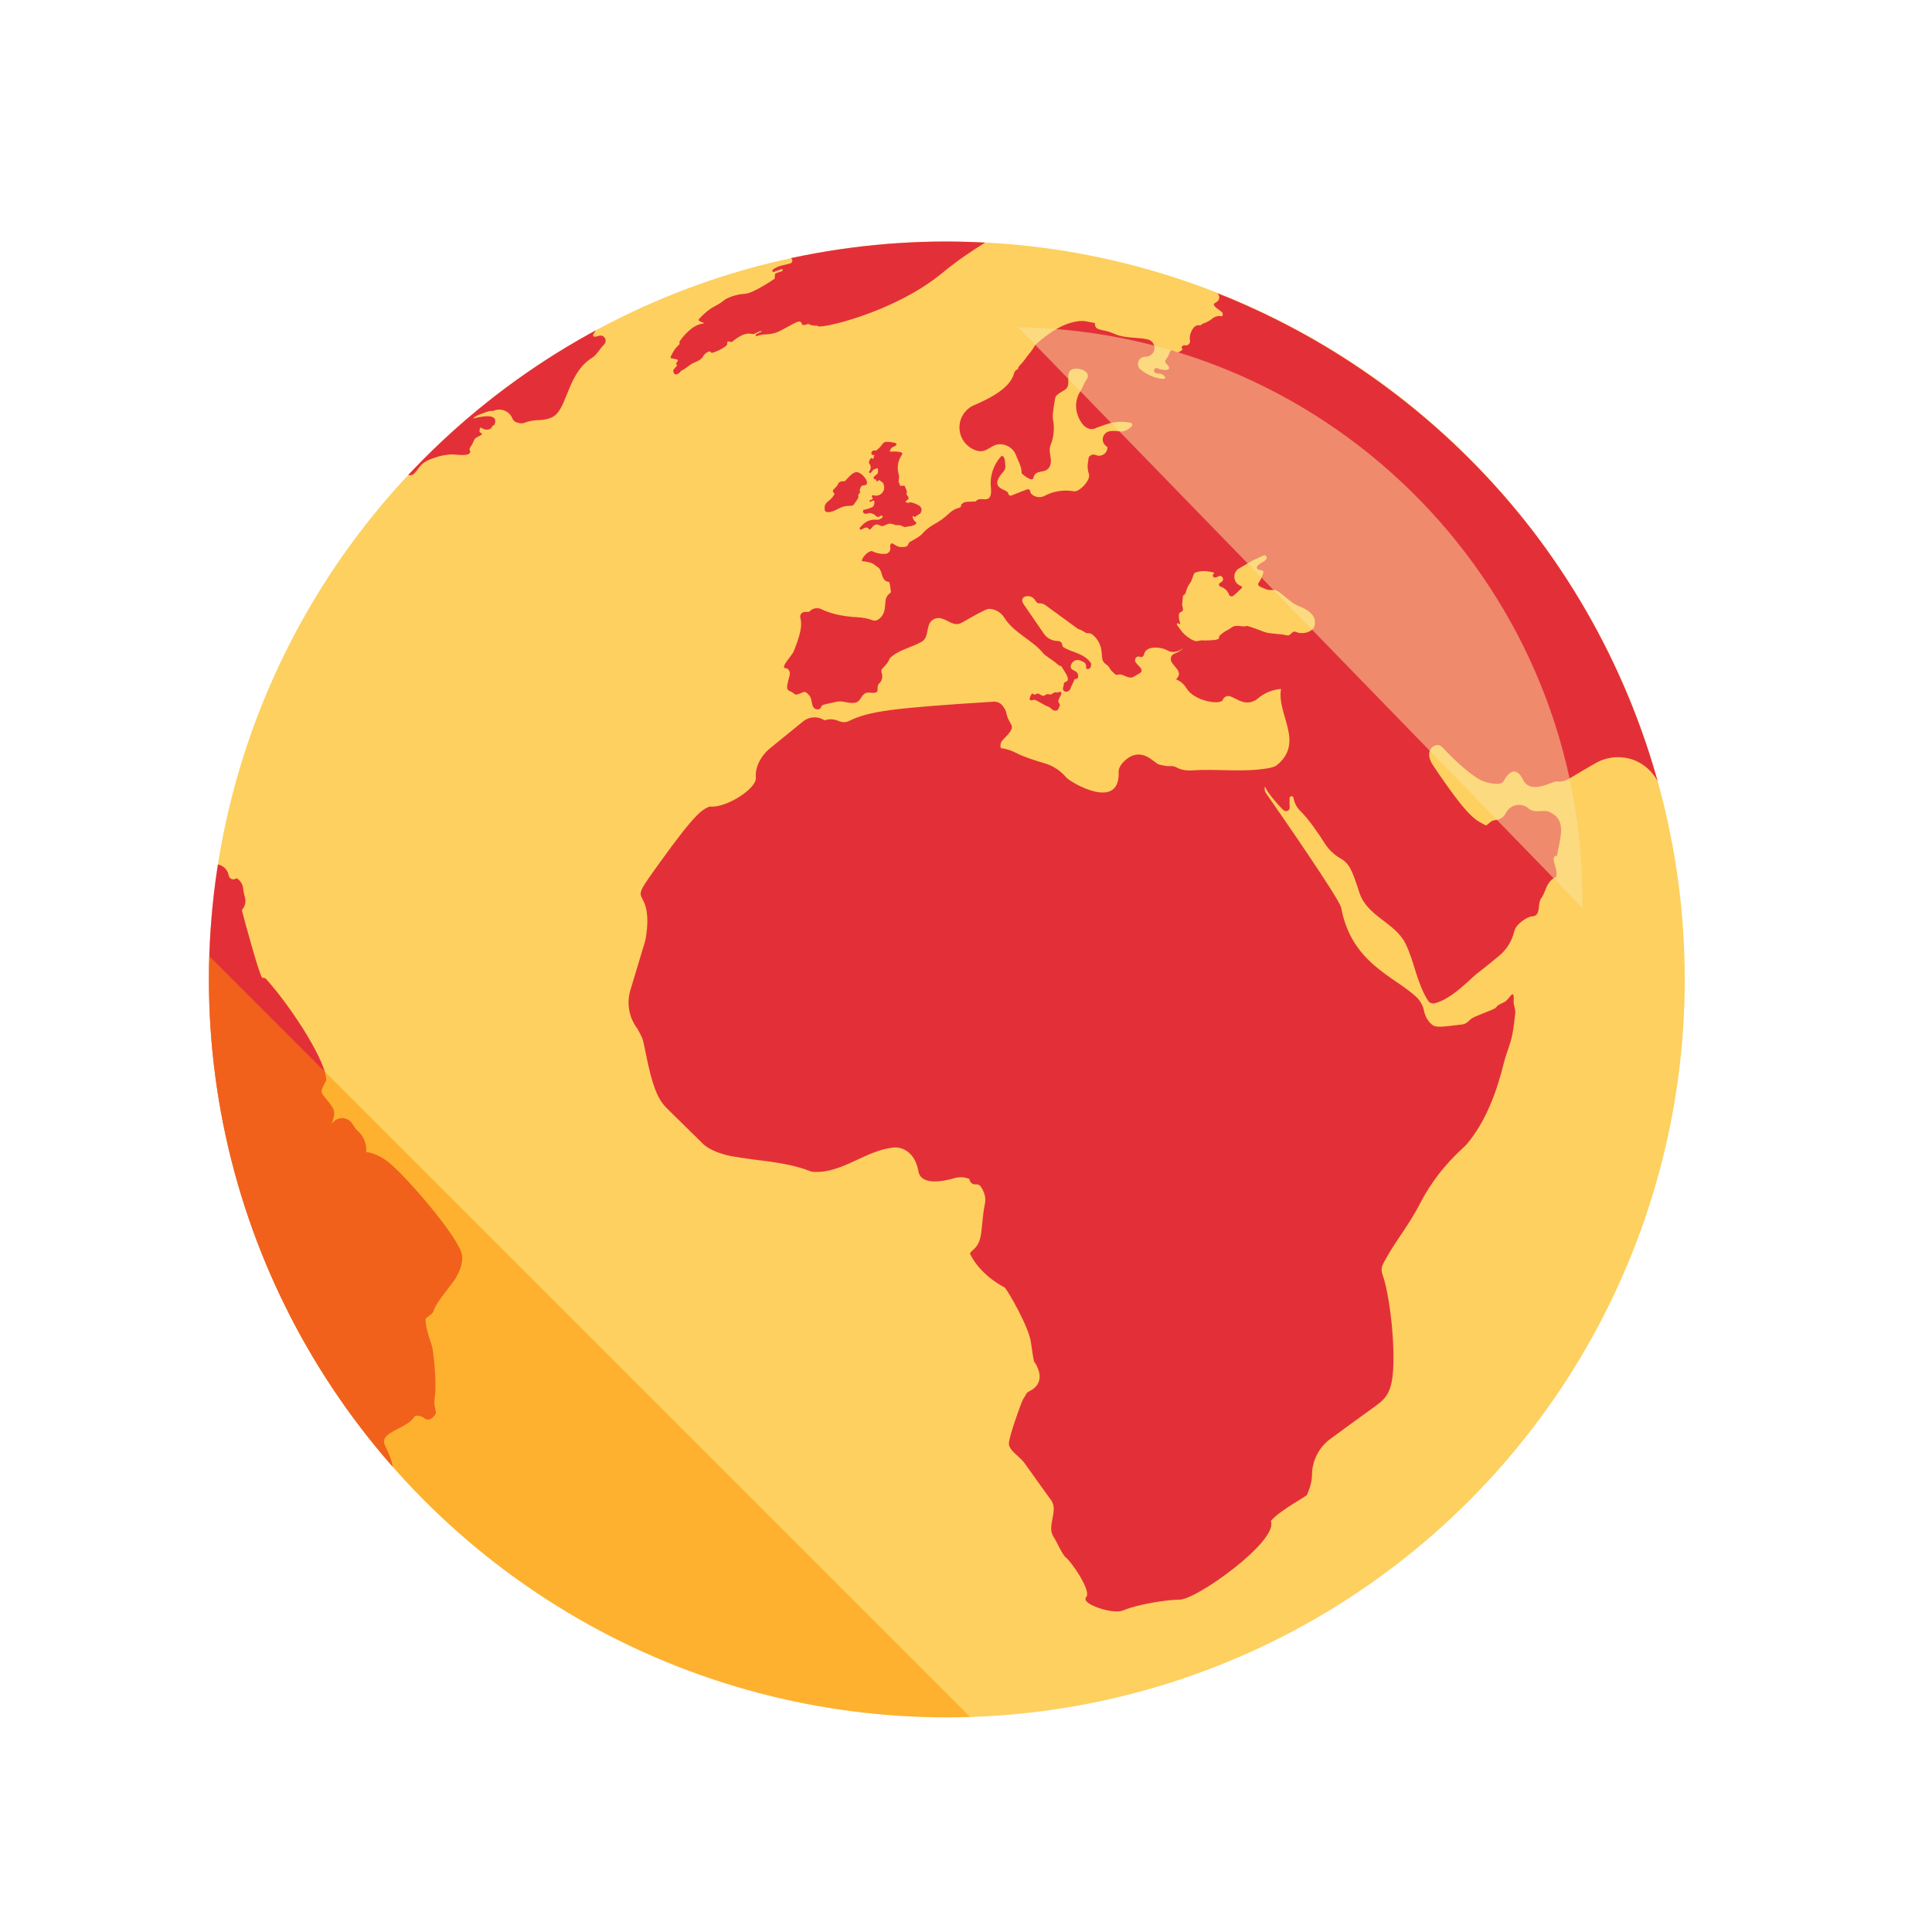 <?xml version="1.0" encoding="utf-8"?>
<!-- Generator: Adobe Illustrator 17.0.0, SVG Export Plug-In . SVG Version: 6.00 Build 0)  -->
<!DOCTYPE svg PUBLIC "-//W3C//DTD SVG 1.1//EN" "http://www.w3.org/Graphics/SVG/1.1/DTD/svg11.dtd">
<svg version="1.1" id="Layer_1" xmlns="http://www.w3.org/2000/svg" xmlns:xlink="http://www.w3.org/1999/xlink" x="0px" y="0px"
	 width="72px" height="72px" viewBox="0 0 72 72" enable-background="new 0 0 72 72" xml:space="preserve">
<circle fill="#FDD05F" cx="35.286" cy="36.5" r="27.5"/>
<g>
	<defs>
		<circle id="SVGID_135_" cx="35.286" cy="36.5" r="27.5"/>
	</defs>
	<clipPath id="SVGID_2_">
		<use xlink:href="#SVGID_135_"  overflow="visible"/>
	</clipPath>
	<path id="globe-5-icon" clip-path="url(#SVGID_2_)" fill="#E33038" d="M48.984,23.063c0.149,0.505-0.462,0.6-0.678,0.491
		c-0.125-0.063-0.181,0.077-0.271,0.12c-0.004,0.002-0.009,0.004-0.013,0.006c-0.064,0.002-0.13-0.014-0.174-0.025
		c-0.108-0.03-0.56-0.034-0.728-0.104c0,0-0.002-0.001-0.003-0.001c-0.037-0.018-0.609-0.234-0.651-0.221
		c-0.183,0.056-0.397-0.076-0.566,0.056c-0.1,0.077-0.221,0.119-0.319,0.197c-0.137,0.108-0.143,0.113-0.145,0.144
		c0,0.003-0.001,0.006-0.001,0.009c-0.004,0.036-0.008,0.068-0.052,0.086c-0.054,0.023-0.138,0.035-0.18,0.035
		c-0.123,0.001-0.246,0.022-0.369,0.008c-0.111-0.013-0.218,0.063-0.33,0.014h-0.001c-0.205-0.087-0.38-0.227-0.509-0.408
		l-0.129-0.18l0,0c-0.009-0.013-0.01-0.03-0.002-0.045c0.011-0.019,0.033-0.034,0.078,0.009l0.001,0.001
		c0.007,0.007,0.017,0.009,0.026,0.004c0.009-0.005,0.013-0.014,0.011-0.024c-0.025-0.107-0.07-0.266-0.034-0.371
		c0,0,0.001-0.002,0.001-0.003c0.022-0.062,0.11-0.048,0.132-0.111c0.025-0.074-0.017-0.141-0.022-0.212
		c-0.003-0.033,0.033-0.345,0.033-0.346c0.005,0,0.006,0,0.006,0c0.059-0.028,0.086-0.073,0.098-0.124
		c0.033-0.134,0.093-0.258,0.177-0.368c0.023-0.03,0.048-0.099,0.109-0.272c0.023-0.066,0.029-0.082,0.128-0.11
		c0.122-0.034,0.25-0.044,0.375-0.029c0.067,0.008,0.147,0.022,0.243,0.046c0.009,0.002,0.016,0.008,0.02,0.016l0,0
		c0.005,0.011,0.002,0.024-0.009,0.03c-0.028,0.015-0.043,0.047-0.037,0.079c0.006,0.035,0.037,0.061,0.073,0.062
		c0.045,0.001,0.086-0.018,0.121-0.035c0.061-0.028,0.083-0.037,0.133-0.004c0.039,0.027,0.06,0.073,0.054,0.12
		c-0.013,0.103-0.152,0.101-0.151,0.184c0.001,0.034,0.023,0.063,0.055,0.074c0.159,0.048,0.271,0.162,0.32,0.303
		c0.002,0.006,0.004,0.011,0.007,0.016c0.007,0.012,0.035,0.053,0.119,0.044c0.032-0.004,0.344-0.299,0.355-0.323l0,0
		c0.023-0.048-0.044-0.061-0.091-0.086c-0.111-0.059-0.184-0.171-0.192-0.296c-0.009-0.125,0.047-0.246,0.148-0.321
		c0.001-0.001,0.002-0.001,0.002-0.001l0.57-0.33l0.001,0c0.01-0.006,0.021-0.009,0.032-0.011l0.002,0
		c0.036-0.004,0.285-0.152,0.376-0.163c0.027-0.004,0.087,0.062,0.069,0.111c-0.011,0.032-0.039,0.081-0.105,0.119
		c-0.078,0.045-0.268,0.144-0.258,0.232c0.013,0.111,0.143,0.07,0.211,0.113c0.051,0.033,0.034,0.056,0.02,0.103
		c0,0.001-0.001,0.002-0.001,0.004c-0.037,0.132-0.097,0.256-0.177,0.368c-0.005,0.006-0.007,0.013-0.006,0.019
		c0.016,0.085,0.016,0.085,0.312,0.203c0.131,0.052,0.281-0.017,0.408,0.06c0.288,0.177,0.502,0.458,0.83,0.577
		C48.542,22.64,48.903,22.789,48.984,23.063z M25.003,13.344c0.017,0.02,0.235,0.033,0.255,0.071
		c0.029,0.058-0.084,0.108-0.059,0.155c0.007,0.013,0.019,0.022,0.033,0.025c0.035,0.007-0.11,0.15-0.13,0.18
		c-0.033,0.05,0.01,0.182,0.086,0.179c0.077-0.003,0.126-0.05,0.198-0.133c0,0,0.196-0.109,0.329-0.219
		c0.128-0.107,0.39-0.138,0.487-0.32c0.053-0.099,0.148-0.164,0.227-0.181c0.034-0.007,0.068,0.012,0.08,0.045
		c0.011,0.046,0.614-0.222,0.593-0.327c-0.019-0.098,0.037-0.108,0.1-0.081c0.044,0.018,0.08,0.005,0.108-0.019
		c0.181-0.151,0.456-0.335,0.685-0.276c0.055,0.014,0.114,0.006,0.163-0.022c0.229-0.131,0.255-0.069,0.2-0.048
		c-0.06,0.023-0.227,0.084-0.193,0.138c0.008,0.014,0.025,0.019,0.04,0.013c0.098-0.039,0.201-0.059,0.306-0.061
		c0.146-0.003,0.362-0.027,0.555-0.129c0.008-0.004,0.017-0.009,0.025-0.013c0.002-0.001,0.004-0.002,0.005-0.003
		c0.457-0.232,0.646-0.385,0.742-0.32c0.03,0.02,0.046,0.055,0.043,0.091l0.002,0.001c0.075,0.053,0.155,0.002,0.245-0.021
		c0,0,0.073,0.075,0.348,0.071c-0.065,0.168,2.817-0.458,4.643-1.97c0.495-0.41,1.044-0.789,1.593-1.129
		C36.208,9.015,35.702,9,35.193,9c-1.978,0-3.906,0.209-5.766,0.602c0.133,0.019,0.122,0.18,0.037,0.209
		c-0.224,0.077-0.478,0.08-0.667,0.243c-0.016,0.014-0.021,0.038-0.01,0.057c0.01,0.019,0.033,0.028,0.054,0.022
		c0.038-0.011,0.107-0.037,0.272-0.098c0.029-0.011,0.063,0.009,0.059,0.039c-0.002,0.012-0.009,0.021-0.02,0.026
		c-0.081,0.035-0.171,0.051-0.249,0.092c-0.015,0.008-0.024,0.025-0.021,0.042c0.008,0.041-0.03,0.122-0.005,0.145l0.001,0.001
		c-0.006,0.007-0.801,0.548-1.101,0.568l-0.002,0c-0.36,0.016-0.693,0.161-0.792,0.242c-0.1,0.083-0.208,0.153-0.325,0.211
		c-0.242,0.121-0.459,0.325-0.6,0.479c-0.073,0.079,0.054,0.107,0.154,0.146c0,0,0.068,0.022-0.037,0.037
		c-0.398,0.054-0.74,0.504-0.843,0.654c-0.02,0.029-0.02,0.066,0,0.095c0.001,0.001,0.001,0.002,0.002,0.003
		c-0.184,0.183-0.202,0.2-0.338,0.476C24.987,13.309,24.99,13.329,25.003,13.344z M34.008,19.25
		c-0.001-0.007,0.004-0.014,0.01-0.016c0.007-0.002,0.015-0.001,0.022,0.004c0.005,0.004,0.01,0.007,0.013,0.01
		c0.025,0.016,0.039,0.019,0.049,0.012c0.054-0.039,0.112-0.076,0.17-0.108c0.031-0.017,0.05-0.052,0.067-0.121
		c0.005-0.021,0.025-0.129-0.112-0.205c0,0-0.002-0.001-0.003-0.002c-0.011-0.006-0.266-0.137-0.338-0.098
		c-0.048,0.025-0.048,0.025-0.136-0.02c-0.003-0.013,0.002-0.027,0.012-0.035c0.101-0.078,0.1-0.079,0.098-0.101
		c-0.004-0.048-0.029-0.083-0.058-0.115c-0.025-0.028-0.028-0.069-0.007-0.1l0.001-0.001c0.02-0.027-0.081-0.243-0.082-0.244
		c-0.007-0.007-0.01-0.011-0.024-0.01c-0.042,0.003-0.087,0.004-0.129,0.004c-0.005,0-0.012,0.001-0.022,0.003
		c-0.001,0-0.002,0-0.003-0.001c-0.002-0.004-0.003-0.009-0.002-0.014c0.013-0.053-0.038-0.087-0.043-0.136
		c-0.005-0.049,0.009-0.098,0.014-0.146c0.004-0.043-0.001-0.093-0.015-0.141c-0.051-0.175-0.043-0.36,0.019-0.527
		c0.026-0.07,0.062-0.136,0.105-0.196c0.1-0.139-0.35-0.121-0.435-0.116c-0.007,0-0.013-0.003-0.016-0.009
		c-0.003-0.006-0.003-0.013,0.001-0.019c0.022-0.033,0.025-0.076,0.055-0.104c0.041-0.039,0.097-0.052,0.144-0.081
		c0.104-0.065,0.017-0.105-0.021-0.115c-0.09-0.023-0.185-0.035-0.279-0.036c-0.035,0-0.071,0.005-0.107,0.018
		c-0.024,0.009-0.051,0.038-0.079,0.077c-0.056,0.079-0.123,0.149-0.199,0.209c-0.004,0.003-0.008,0.006-0.012,0.009
		c-0.021,0.016-0.049,0.019-0.073,0.009c-0.014-0.006-0.03-0.006-0.043,0c-0.003,0.001-0.006,0.003-0.008,0.004
		c-0.026,0.014-0.045,0.034-0.059,0.056c-0.017,0.028-0.014,0.064,0.009,0.089c0.023,0.024,0.059,0.03,0.088,0.015l0.001,0.002
		c0.004,0.009,0.004,0.02,0,0.029c-0.017,0.037-0.022,0.078-0.037,0.115c-0.002,0.004-0.005,0.007-0.01,0.008
		c-0.007,0.001-0.014-0.002-0.017-0.008c-0.019-0.03-0.028-0.03-0.041-0.027c-0.001,0-0.003,0.001-0.004,0.001
		c-0.054,0.011-0.091,0.137-0.089,0.173c0.001,0.012,0.005,0.021,0.01,0.028c0.069,0.076,0.075,0.189,0.014,0.272l0,0
		c-0.006,0.009-0.012,0.017-0.017,0.026c-0.009,0.018-0.003,0.04,0.013,0.051c0.017,0.011,0.039,0.008,0.052-0.007
		c0.016-0.018,0.036-0.042,0.062-0.074c0.025-0.03,0.033-0.04,0.069-0.056c0.028-0.012,0.058-0.024,0.087-0.033
		c0.011-0.004,0.024-0.002,0.033,0.005c0.009,0.007,0.015,0.018,0.014,0.03c-0.003,0.067,0.02,0.141-0.048,0.194
		c-0.039,0.031-0.069,0.054-0.093,0.074c-0.023,0.019-0.029,0.052-0.015,0.078c0.014,0.026,0.045,0.039,0.073,0.031
		c0,0,0,0,0.004,0.002c0.003,0.002,0.004,0.005,0.005,0.008c0.019,0.08,0.021,0.08,0.127,0.016c0.003-0.002,0.007-0.003,0.011-0.002
		c0.002,0.001,0.003,0.002,0.004,0.003c0.014,0.028,0.038,0.05,0.066,0.064c0.039,0.019,0.069,0.056,0.078,0.1
		c0.001,0.003,0.001,0.005,0.002,0.008c0.001,0.003,0.002,0.005,0.002,0.008c0.036,0.11,0.007,0.231-0.075,0.312
		c-0.082,0.082-0.203,0.11-0.313,0.073h0c-0.018-0.006-0.038,0.001-0.05,0.017s-0.01,0.037,0.002,0.052
		c0.011,0.013,0.024,0.026,0.023,0.045c-0.002,0.068-0.088,0.043-0.115,0.088l-0.001,0.001c-0.002,0.003-0.003,0.007-0.003,0.011
		c-0.001,0.009,0.003,0.017,0.009,0.024c0.007,0.006,0.016,0.008,0.024,0.006c0.039-0.009,0.071-0.042,0.113-0.046
		c0.079-0.005,0.019,0.192-0.007,0.221c-0.029,0.032-0.227,0.103-0.29,0.112c-0.04,0.006-0.067,0.01-0.081,0.024
		c-0.013,0.014-0.021,0.097,0.035,0.124c0.085,0.04,0.164-0.034,0.248-0.012h0c0.08,0.021,0.152,0.064,0.208,0.123
		c0.005,0.005,0.011,0.008,0.017,0.011c0.027,0.011,0.058,0.01,0.085-0.001c0.007-0.003,0.013-0.007,0.018-0.012
		c0.022-0.02,0.046-0.026,0.07-0.027c0.018-0.001,0.035,0.011,0.04,0.028c0.006,0.017,0,0.036-0.015,0.047
		c-0.061,0.044-0.123,0.089-0.209,0.079c-0.046-0.005-0.092-0.006-0.138-0.001c-0.141,0.015-0.274,0.077-0.375,0.18
		c-0.034,0.034-0.07,0.07-0.103,0.104c-0.017,0.018-0.019,0.046-0.003,0.066c0.016,0.02,0.043,0.025,0.065,0.011
		c0.015-0.009,0.031-0.019,0.049-0.03c0.06-0.037,0.171-0.082,0.231,0.034l0.002,0.001c0.01,0.003,0.019,0.001,0.027-0.005
		c0.081-0.061,0.122-0.175,0.241-0.185c0.085-0.007,0.148,0.076,0.234,0.058c0.097-0.02,0.178-0.095,0.283-0.089
		c0.039,0.002,0.146,0.031,0.157,0.037c0.029,0.018,0.029,0.018,0.187,0.021c0.067,0.001,0.115,0.055,0.178,0.065
		c0.077,0.012,0.147-0.034,0.222-0.027h0.001h0.001c0.002,0,0.228-0.043,0.224-0.136c0-0.002-0.001-0.004-0.003-0.005
		c0,0-0.002-0.001-0.003-0.002C34.071,19.423,34.019,19.342,34.008,19.25z M32.017,18.4c0.067-0.037,0.008-0.108,0.026-0.16
		c0.047-0.138,0.078-0.142,0.132-0.15c0.053-0.008,0.103-0.014,0.121-0.043c0.087-0.128-0.22-0.498-0.413-0.448
		c-0.2,0.051-0.36,0.343-0.427,0.339c-0.085-0.005-0.123-0.007-0.18,0.037c-0.044,0.034-0.049,0.09-0.082,0.13
		c-0.038,0.049-0.088,0.087-0.127,0.136c-0.033,0.04-0.045,0.075,0.001,0.117c0.034,0.03,0.052,0.046-0.047,0.175
		c-0.082,0.106-0.218,0.162-0.275,0.292c-0.02,0.047-0.017,0.141-0.011,0.178c0.026,0.136,0.236,0.081,0.363,0.026
		c0.115-0.05,0.222-0.119,0.344-0.152c0.001,0,0.003-0.001,0.003-0.001c0.169-0.046,0.316-0.001,0.366-0.064
		c0.049-0.063,0.134-0.177,0.174-0.269C32.005,18.497,31.957,18.433,32.017,18.4z M17.219,46.788
		c-0.082-0.656-2.174-3.052-2.767-3.498c-0.468-0.352-0.806-0.354-0.806-0.355c0.027-0.294-0.086-0.583-0.306-0.78
		c-0.083-0.074-0.144-0.173-0.206-0.272c-0.082-0.133-0.227-0.214-0.384-0.214c-0.157,0-0.302,0.081-0.384,0.214l0,0
		c0.141-0.469,0.147-0.491-0.224-0.946c-0.199-0.244-0.225-0.221,0.015-0.671c0.035-0.614-1.168-2.575-2.234-3.776
		c-0.035-0.039-0.086-0.06-0.149-0.048c-0.109-0.1-0.636-2.039-0.753-2.494c-0.005-0.022-0.001-0.045,0.014-0.062
		c0.093-0.112,0.13-0.259,0.102-0.401c-0.023-0.118-0.069-0.255-0.076-0.374c-0.013-0.221-0.221-0.402-0.258-0.376
		c-0.058,0.041-0.119,0.045-0.173,0.023c-0.055-0.023-0.097-0.071-0.108-0.14c-0.045-0.239-0.253-0.412-0.497-0.412
		c-0.097,0-0.116-0.021-0.132-0.091c-0.245,1.484-0.375,3.007-0.375,4.561c0,7.381,2.883,14.082,7.584,19.042
		c-0.213-0.277-0.442-0.768-0.444-0.842c-0.006-0.192-0.045-0.385-0.115-0.564c-0.06-0.152-0.129-0.302-0.198-0.452
		c-0.233-0.507,0.812-0.592,1.103-1.068l0-0.001c0.022-0.044,0.197-0.067,0.408,0.084c0.168,0.12,0.411-0.158,0.389-0.254
		c-0.07-0.311-0.07-0.362-0.032-0.644c0.065-0.483-0.066-1.679-0.123-1.841c-0.191-0.546-0.232-0.823-0.234-0.955
		c-0.002-0.097,0.258-0.171,0.305-0.333c0.095-0.327,0.653-0.934,0.826-1.226C17.135,47.367,17.255,47.08,17.219,46.788z
		 M22.543,12.599c-0.046-0.077-0.139-0.112-0.225-0.084c-0.06,0.02-0.173,0.058-0.208,0.006c-0.012-0.019-0.012-0.042-0.001-0.061
		c0.025-0.042,0.093-0.129,0.099-0.169c0.005-0.033,0.022-0.064,0.047-0.085c0.01-0.009,0.022-0.014,0.033-0.022
		c-2.704,1.427-5.144,3.287-7.224,5.49c0.009-0.002,0.017-0.002,0.026,0c0.329,0.092,0.304,0.02,0.586-0.32
		c0.163-0.197,0.46-0.271,0.624-0.329c0.164-0.058,0.437-0.084,0.437-0.084c0.159-0.03,0.613,0.073,0.745-0.034
		c0.111-0.09-0.031-0.12,0.034-0.218c0.062-0.093,0.115-0.192,0.158-0.296c0.036-0.088,0.145-0.114,0.225-0.163
		c0.137-0.084,0.005-0.084-0.022-0.129c-0.02-0.035,0.002-0.161,0.053-0.169c0,0,0.002,0,0.002,0.001
		c0.072,0.066,0.173,0.093,0.268,0.071c0.083-0.019,0.113-0.048,0.137-0.099c0.017-0.035,0.047-0.062,0.085-0.072l0.002-0.001
		c0.225-0.54-0.775-0.234-0.775-0.234c-0.041-0.081,0.527-0.262,0.616-0.288l0.001,0.001l0.002,0.001
		c0.054,0.014,0.102,0.007,0.147-0.011c0.27-0.106,0.575,0.027,0.682,0.297v0c0.029,0.073,0.09,0.127,0.166,0.147
		c0.089,0.024,0.177,0.049,0.272,0.014c0.485-0.181,0.626-0.026,1.031-0.205c0.001,0,0.003-0.001,0.004-0.002
		c0.528-0.236,0.551-1.406,1.269-2.049c0.07-0.063,0.147-0.121,0.227-0.171c0.131-0.083,0.217-0.211,0.308-0.333
		c0.044-0.058,0.093-0.115,0.143-0.167C22.577,12.77,22.588,12.674,22.543,12.599z M61.889,29.38
		c0.019,0.057,0.038,0.121,0.056,0.182c-2.259-8.531-8.482-15.439-16.584-18.637c0.056,0.045,0.087,0.116,0.075,0.19
		c-0.022,0.137-0.183,0.176-0.195,0.209c-0.038,0.101,0.221,0.233,0.297,0.309c0.042,0.042,0.043,0.11,0.004,0.154
		c-0.001,0.001-0.002,0.001-0.004,0.001c-0.128-0.031-0.263,0.002-0.363,0.088c-0.097,0.084-0.235,0.144-0.316,0.173
		c-0.048,0.017-0.092,0.045-0.13,0.08l0,0c-0.045-0.013-0.093-0.012-0.137,0.004c-0.181,0.067-0.285,0.41-0.247,0.536
		c0.014,0.049,0.004,0.104-0.029,0.145c-0.042,0.053-0.113,0.073-0.177,0.052c-0.038-0.013-0.143,0.077-0.092,0.117
		c0.061,0.046-0.023,0.08-0.085,0.123c-0.031,0.021-0.07,0.029-0.108,0.017c-0.221-0.067-0.208-0.122-0.275,0.05
		c-0.032,0.081-0.076,0.157-0.13,0.226c-0.035,0.043-0.031,0.106,0.01,0.145c0.325,0.314-0.143,0.263-0.311,0.187
		c-0.152-0.069-0.241,0.19,0.041,0.191c0.077,0.001,0.15,0.033,0.202,0.091l0,0c0.145,0.161-0.188,0.108-0.393,0.035
		c-0.174-0.062-0.34-0.153-0.486-0.268c-0.092-0.073-0.127-0.197-0.087-0.307c0.04-0.11,0.146-0.183,0.264-0.18
		c0.169,0.005,0.314-0.121,0.334-0.289c0.019-0.168-0.093-0.323-0.259-0.358c-0.408-0.085-0.86-0.033-1.238-0.207
		c-0.326-0.151-0.596-0.124-0.679-0.233c-0.036-0.048-0.051-0.108-0.041-0.166v0c-0.175-0.034-0.286-0.055-0.362-0.071
		c-0.072-0.015-0.293-0.018-0.594,0.076c-0.65,0.206-1.267,0.81-1.267,0.81h0c0,0-0.124,0.212-0.244,0.349
		c-0.109,0.125-0.192,0.276-0.314,0.39c-0.048,0.045-0.081,0.103-0.094,0.167l0,0.001l-0.002,0
		c-0.064,0.018-0.114,0.068-0.131,0.132c-0.079,0.282-0.301,0.702-1.491,1.203l0,0c-0.349,0.148-0.569,0.498-0.55,0.877
		c0.019,0.379,0.273,0.706,0.636,0.817c0.45,0.139,0.553-0.359,1.062-0.207c0.191,0.057,0.344,0.202,0.412,0.39
		c0.083,0.232,0.198,0.369,0.208,0.666c0.102,0.101,0.4,0.325,0.434,0.173c0.084-0.361,0.45-0.124,0.607-0.423
		c0.135-0.257-0.067-0.527,0.031-0.786c0.001-0.002,0.002-0.004,0.002-0.006c0.124-0.304,0.156-0.634,0.094-0.956
		c-0.029-0.15,0.009-0.378,0.081-0.81c0.029-0.169,0.36-0.256,0.439-0.381c0.138-0.215-0.092-0.626,0.251-0.703
		c0.172-0.038,0.48,0.041,0.521,0.219c0.014,0.063,0,0.129-0.041,0.18c-0.097,0.124-0.141,0.294-0.228,0.427
		c-0.175,0.268-0.213,0.604-0.101,0.904c0.096,0.259,0.252,0.493,0.499,0.512c0.071,0.006,0.142-0.012,0.202-0.051l0,0
		c0.001,0,0.001-0.001,0.001-0.001c0.001,0,0.001,0,0.001,0l0.355-0.124c0.293-0.103,0.61-0.123,0.913-0.057h0
		c0.029,0.006,0.052,0.028,0.059,0.057c0.008,0.029-0.002,0.059-0.024,0.079c-0.367,0.327-0.437,0.11-0.823,0.18
		c-0.132,0.024-0.233,0.13-0.25,0.263c-0.015,0.12,0.041,0.236,0.142,0.299c0.02,0.012,0.032,0.035,0.03,0.058l0,0.002
		c-0.008,0.117-0.081,0.219-0.189,0.264c-0.081,0.035-0.172,0.033-0.25-0.003c-0.061-0.027-0.131-0.021-0.186,0.015
		c-0.11,0.073-0.071,0.126-0.093,0.222c-0.034,0.154-0.026,0.315,0.026,0.465l0,0c0.084,0.246-0.37,0.686-0.554,0.652
		c-0.373-0.069-0.759-0.01-1.093,0.168c-0.158,0.084-0.352,0.059-0.484-0.062c-0.001-0.001-0.002-0.001-0.002-0.001
		c-0.089-0.081-0.005-0.117-0.116-0.187c-0.023-0.015-0.606,0.229-0.632,0.238c-0.027,0.01-0.056,0.007-0.08-0.009
		s-0.04-0.04-0.042-0.069c0-0.001,0-0.002,0-0.002c-0.02-0.169-0.777-0.147-0.187-0.802c0.001-0.001,0.002-0.002,0.003-0.003
		c0.061-0.067,0.089-0.159,0.074-0.249c-0.024-0.15,0.007-0.293-0.132-0.351l-0.002,0.002c-0.309,0.323-0.456,0.769-0.4,1.212
		c0.038,0.493-0.198,0.41-0.378,0.405c-0.076-0.002-0.148,0.03-0.197,0.087c0,0-0.001,0.002-0.002,0.002
		c-0.072,0-0.174,0-0.346,0.016c-0.074,0.007-0.141,0.044-0.185,0.103c-0.005,0.006-0.007,0.014-0.006,0.022
		c0.006,0.041-0.02,0.08-0.061,0.09c-0.133,0.031-0.254,0.095-0.355,0.186c-0.235,0.213-0.355,0.302-0.601,0.439
		c-0.173,0.096-0.324,0.22-0.453,0.369c-0.054,0.062-0.169,0.131-0.441,0.285c-0.025,0.014-0.043,0.038-0.05,0.066
		c-0.014,0.059-0.062,0.103-0.122,0.112c-0.242,0.035-0.312-0.024-0.451-0.115c-0.071-0.047-0.127,0.051-0.109,0.114
		c0,0.001,0.001,0.002,0.001,0.003c0.017,0.061,0.005,0.126-0.032,0.178c-0.037,0.051-0.096,0.083-0.159,0.086
		c-0.167,0.008-0.334-0.027-0.483-0.103c-0.013-0.007-0.029-0.008-0.042-0.003c-0.243,0.078-0.386,0.368-0.325,0.375
		c0.418,0.046,0.411,0.118,0.579,0.225c0.199,0.126,0.102,0.515,0.405,0.548c0.002,0,0.003,0,0.005,0.001
		c0.038,0.003,0.069,0.31,0.076,0.348c0.005,0.029-0.007,0.057-0.031,0.074h0c-0.091,0.06-0.151,0.156-0.165,0.263
		c-0.027,0.203-0.007,0.42-0.143,0.594c-0.058,0.074-0.19,0.209-0.344,0.15c-0.166-0.063-0.343-0.1-0.52-0.109
		c-0.731-0.034-1.16-0.19-1.374-0.299c-0.158-0.08-0.35-0.042-0.465,0.092l0,0c-0.051,0.002-0.113,0.005-0.173,0.008
		c-0.108,0.006-0.184,0.108-0.159,0.213c0.057,0.238,0.058,0.479-0.22,1.19c-0.011,0.028-0.026,0.065-0.04,0.091
		c-0.09,0.168-0.415,0.497-0.336,0.584c0.009,0.01,0.021,0.015,0.034,0.016c0.068,0.002,0.128,0.044,0.152,0.107
		c0.021,0.054,0.025,0.113,0.01,0.169c-0.023,0.093-0.124,0.416-0.083,0.496c0.023,0.045,0.063,0.078,0.112,0.092
		c0.071,0.021,0.119,0.077,0.179,0.114c0.046,0.027,0.193-0.038,0.282-0.076c0.065-0.028,0.106-0.046,0.25,0.121
		c0.134,0.153,0.03,0.508,0.313,0.514c0.077,0.001,0.121-0.074,0.14-0.119c0.02-0.05,0.02-0.05,0.566-0.168
		c0.242-0.053,0.476,0.1,0.718,0.027c0.186-0.057,0.195-0.302,0.384-0.356c0.126-0.036,0.259,0.034,0.383-0.03
		c0.067-0.036,0.006-0.239,0.079-0.304l0.001-0.001c0.113-0.097,0.157-0.251,0.113-0.393c-0.021-0.068-0.017-0.089-0.006-0.137
		c0.012-0.059,0.191-0.161,0.293-0.396c0.009-0.02,0.019-0.038,0.032-0.051c0.334-0.305,0.786-0.377,1.165-0.593
		c0.332-0.19,0.101-0.703,0.493-0.859c0.363-0.144,0.633,0.36,1.006,0.146c0.396-0.226,0.889-0.507,0.992-0.512
		c0.108-0.005,0.205,0.022,0.287,0.059c0.125,0.057,0.231,0.15,0.303,0.267c0.359,0.577,1.043,0.822,1.461,1.339
		c0.062,0.078,0.381,0.267,0.502,0.381c0.196,0.184,0.084-0.055,0.255,0.24c0.001,0.001,0.002,0.003,0.003,0.004
		c0.083,0.129,0.23,0.357,0.091,0.416c-0.097,0.04-0.097,0.07-0.095,0.104c0.002,0.075-0.061,0.144-0.015,0.221
		c0.013,0.022,0.062,0.089,0.167,0.038c0.124-0.064,0.078-0.087,0.128-0.183c0.122-0.245,0.118-0.259,0.115-0.258
		c0.042-0.03,0.121-0.006,0.134-0.077c0.032-0.171-0.087-0.228-0.166-0.265c-0.05-0.025-0.144-0.069-0.088-0.215
		c0.001-0.004,0.003-0.008,0.005-0.011c0.001-0.001,0.001-0.003,0.002-0.004c0.059-0.128,0.209-0.186,0.339-0.131
		c0.095,0.041,0.168,0.06,0.203,0.159c0.006,0.018,0.01,0.035,0.01,0.048c-0.002,0.043-0.003,0.083,0.016,0.1
		c0.026,0.024,0.116,0.004,0.141-0.042c0.015-0.027,0.032-0.115,0.031-0.142c0-0.001,0-0.001,0-0.001c0-0.002,0-0.003-0.001-0.004
		c0-0.004-0.002-0.008-0.005-0.012c-0.234-0.367-0.671-0.395-1.008-0.589c-0.038-0.022-0.061-0.06-0.065-0.1
		c-0.009-0.084-0.08-0.148-0.165-0.147c-0.207,0.002-0.401-0.099-0.519-0.269l-0.707-1.029c-0.03-0.043-0.058-0.088-0.083-0.134
		c-0.046-0.084-0.006-0.187,0.08-0.22c0.005-0.002,0.011-0.004,0.017-0.006c0.137-0.041,0.284,0.013,0.362,0.132
		c0.039,0.059,0.078,0.127,0.149,0.122c0.086-0.005,0.171,0.019,0.24,0.07l1.216,0.887c0,0,0.001,0.001,0.002,0.001
		c0,0,0.103,0.022,0.259,0.126c0.033,0.022,0.073,0.033,0.111,0.031c0.061-0.003,0.12,0.017,0.168,0.056
		c0.184,0.149,0.303,0.363,0.331,0.599c0.012,0.105,0.02,0.201,0.026,0.269v0c0.006,0.088,0.052,0.168,0.123,0.219
		c0.033,0.023,0.074,0.055,0.098,0.079c0.03,0.032,0.035,0.041,0.091,0.135c0.023,0.039,0.164,0.165,0.178,0.176
		c0,0,0.001,0.001,0.002,0.002c0.006,0.005,0.022,0.015,0.048,0.016c0.001,0,0.003,0,0.004,0c0.044,0.001,0.085-0.017,0.128-0.015
		c0.131,0.008,0.329,0.175,0.48,0.099c0.014-0.007,0.172-0.099,0.172-0.099l0.003-0.002c0.367-0.169-0.086-0.342-0.101-0.51
		c-0.005-0.061,0.017-0.105,0.057-0.133c0.038-0.026,0.087-0.032,0.136-0.009c0.028,0.012,0.06,0.009,0.085-0.009l0,0
		c0.03-0.021,0.051-0.053,0.058-0.089c0.04-0.193,0.238-0.249,0.433-0.249c0.163,0,0.323,0.041,0.465,0.12
		c0.058,0.032,0.124,0.048,0.191,0.044h0.001c0.127-0.007,0.247-0.051,0.349-0.126c0.048-0.035-0.061,0.095-0.301,0.186
		c-0.002,0.001-0.004,0.002-0.006,0.002c-0.1,0.041-0.156,0.148-0.131,0.253c0.049,0.212,0.49,0.421,0.201,0.693
		c-0.004,0.004-0.007,0.007-0.011,0.01l0.001,0.001c0.161,0.065,0.295,0.181,0.384,0.329c0.293,0.49,1.272,0.644,1.358,0.435
		c0,0,0.001-0.002,0.001-0.002c0.043-0.112,0.169-0.168,0.281-0.126c0.223,0.085,0.423,0.252,0.68,0.226
		c0.146-0.015,0.252-0.069,0.338-0.143c0.241-0.207,0.542-0.333,0.859-0.358h0c0.003,0,0.005,0.001,0.007,0.003
		c0.002,0.002,0.003,0.005,0.002,0.008c-0.159,0.935,0.882,1.973-0.145,2.822c-0.081,0.067-0.226,0.101-0.33,0.119
		c-0.926,0.164-1.864,0.017-2.794,0.08c-0.537,0.036-0.615-0.156-0.783-0.159h-0.003c-0.002,0-0.003,0-0.005,0
		c-0.181,0.004-0.216,0.004-0.486-0.058c-0.168-0.038-0.617-0.683-1.229-0.185c-0.175,0.143-0.28,0.329-0.275,0.435
		c0.076,1.53-1.807,0.405-1.947,0.237c-0.215-0.257-0.501-0.445-0.823-0.537c-0.354-0.102-0.781-0.241-1.05-0.382
		c-0.204-0.107-0.451-0.172-0.556-0.177c-0.038-0.006-0.056-0.192,0.059-0.308c0.304-0.307,0.399-0.43,0.303-0.593
		c-0.254-0.428-0.087-0.391-0.311-0.68c0,0-0.002-0.002-0.002-0.003c-0.079-0.102-0.204-0.158-0.332-0.15
		c-3.805,0.242-4.624,0.353-5.374,0.713c-0.066,0.031-0.202,0.096-0.414,0.003c-0.162-0.072-0.346-0.079-0.514-0.02h0
		c-0.246-0.163-0.569-0.146-0.797,0.039l-1.239,1.007c-0.125,0.102-0.235,0.225-0.321,0.361c-0.224,0.353-0.209,0.618-0.203,0.745
		c0.021,0.397-1.114,1.128-1.714,1.06c0,0-0.002,0-0.003,0v-0.001c-0.275,0.111-0.512,0.207-1.89,2.129
		c-0.757,1.055-0.757,1.055-0.605,1.348c0.082,0.157,0.25,0.477,0.123,1.353c-0.008,0.057-0.019,0.114-0.033,0.17
		c-0.007,0.026-0.014,0.054-0.022,0.08l-0.531,1.763c-0.148,0.493-0.051,1.029,0.262,1.438l0,0c0.002,0.003,0.003,0.005,0.004,0.007
		l0.116,0.218c0.019,0.036,0.038,0.074,0.054,0.112c0.114,0.258,0.272,1.698,0.698,2.352c0.067,0.102,0.144,0.197,0.232,0.283
		l1.342,1.32c0.236,0.232,0.704,0.39,1.029,0.452c0.958,0.184,1.974,0.191,2.916,0.547c0.046,0.017,0.107,0.041,0.156,0.043
		c1.091,0.074,1.985-0.834,3.042-0.908c0.248-0.017,0.754,0.145,0.882,0.884c0.095,0.551,0.945,0.377,1.346,0.259
		c0.182-0.053,0.376-0.043,0.552,0.028c0.001,0.001,0.002,0.002,0.003,0.004c0,0.001,0,0.003,0.001,0.004
		c0.012,0.12,0.118,0.207,0.238,0.197c0.004,0,0.007,0,0.011-0.001c0.069-0.007,0.136,0.025,0.174,0.082
		c0.218,0.33,0.176,0.544,0.143,0.704l0,0.001c0,0.002-0.001,0.004-0.001,0.006l-0.011,0.054c0,0.002-0.001,0.004-0.001,0.006
		c-0.009,0.04-0.016,0.081-0.021,0.121c-0.11,0.811-0.043,1.187-0.419,1.488c-0.04,0.033-0.072,0.074-0.093,0.122
		c0.407,0.835,1.295,1.259,1.295,1.259c0.13,0.138,0.895,1.458,0.977,2.04c0.124,0.886,0.124,0.718,0.147,0.756
		c0.391,0.639,0.049,0.941-0.19,1.063c-0.073,0.038-0.11,0.066-0.13,0.105c-0.036,0.07-0.078,0.14-0.122,0.205
		c-0.039,0.056-0.528,1.378-0.526,1.652v0.002c0.002,0.251,0.418,0.493,0.564,0.697l0.941,1.314
		c0.016,0.023,0.033,0.046,0.051,0.067c0.325,0.411-0.175,0.991,0.116,1.403c0.095,0.135,0.327,0.674,0.45,0.758
		c0.191,0.131,0.989,1.286,0.752,1.482c-0.025,0.021-0.022,0.077-0.011,0.108c0.071,0.206,1.039,0.534,1.397,0.382
		c0.531-0.227,1.645-0.404,2.099-0.401c0.628,0.005,3.648-2.161,3.41-2.907c-0.003-0.01-0.004-0.02-0.003-0.03l0.001-0.001
		c0.353-0.417,1.378-0.93,1.35-0.982c-0.001-0.001-0.001-0.002-0.001-0.002c0.132-0.296,0.178-0.54,0.18-0.734
		c0.006-0.528,0.26-1.022,0.684-1.335c0.362-0.268,0.889-0.65,1.663-1.21c0.483-0.35,0.726-0.598,0.685-2.105
		c-0.038-1.383-0.284-2.462-0.367-2.695c-0.116-0.327-0.083-0.388,0.047-0.631c0.388-0.717,0.914-1.349,1.285-2.076
		c0.59-1.157,1.315-1.837,1.713-2.205c0.017-0.016,0.033-0.033,0.049-0.051c0.719-0.843,1.132-1.982,1.394-3.05
		c0.055-0.227,0.143-0.442,0.21-0.664c0.05-0.168,0.123-0.313,0.212-1.184c0.016-0.149-0.067-0.282-0.06-0.43
		c0.033-0.574-0.164-0.068-0.332,0.013c-0.429,0.204-0.197,0.132-0.384,0.253c-0.091,0.057-0.783,0.302-0.867,0.379
		c-0.098,0.091-0.19,0.192-0.331,0.21c-0.853,0.107-1.004,0.126-1.154-0.014c-0.143-0.131-0.233-0.296-0.271-0.487
		c-0.039-0.2-0.141-0.385-0.294-0.528c-0.816-0.762-2.417-1.257-2.795-3.323c-0.058-0.311-2.332-3.595-2.798-4.259
		c-0.052-0.074-0.069-0.168-0.046-0.255c0,0,0-0.002,0.001-0.003c0.089,0.226,0.441,0.63,0.657,0.852
		c0.062,0.064,0.148,0.093,0.219,0.04c0.084-0.064,0.028-0.158,0.046-0.459c0.005-0.086,0.129-0.092,0.143-0.008
		c0.032,0.188,0.122,0.359,0.259,0.492c0.302,0.291,0.67,0.832,0.912,1.212c0.149,0.233,0.35,0.423,0.591,0.559
		c0.345,0.195,0.448,0.514,0.695,1.27c0.292,0.896,1.34,1.11,1.728,1.918c0.328,0.682,0.415,1.46,0.832,2.108
		c0.003,0.005,0.006,0.009,0.009,0.013c0.053,0.072,0.144,0.105,0.231,0.085c0.634-0.149,1.37-0.943,1.552-1.084
		c0.383-0.298,0.66-0.522,0.864-0.694c0.278-0.234,0.471-0.549,0.554-0.902c0.07-0.298,0.523-0.559,0.659-0.56
		c0.355-0.003,0.195-0.463,0.343-0.669c0.158-0.217,0.17-0.461,0.351-0.654c0.058-0.062,0.126-0.112,0.203-0.15
		c0.008-0.004,0.013-0.011,0.015-0.019c0.045-0.232-0.101-0.444-0.099-0.672c0.001-0.059,0.055-0.104,0.114-0.093
		c0.002,0,0.004,0,0.006-0.001c0.002-0.001,0.003-0.003,0.003-0.005c0.126-0.717,0.368-1.323-0.267-1.621
		c-0.25-0.119-0.553,0.068-0.788-0.134c-0.001-0.001-0.003-0.002-0.004-0.004c-0.129-0.111-0.302-0.156-0.468-0.121
		c-0.166,0.034-0.307,0.144-0.382,0.297c-0.001,0.001-0.002,0.003-0.002,0.004c-0.065,0.132-0.191,0.224-0.337,0.245
		c-0.236,0.033-0.21,0.076-0.391,0.212h-0.001c-0.384-0.202-0.623-0.219-1.981-2.244c-0.405-0.603,0.146-0.905,0.337-0.684l0.001,0
		l0.001,0c0.17,0.183,0.857,0.911,1.416,1.223c0.19,0.106,0.763,0.251,0.868,0.059c0.388-0.709,0.667-0.195,0.721-0.081
		c0.285,0.607,1.081,0.078,1.258,0.086c0.387,0.02,0.352-0.06,1.462-0.687c0.439-0.249,0.968-0.288,1.439-0.105
		C61.368,28.515,61.732,28.9,61.889,29.38z M39.441,26.122c0.013-0.099,0.091-0.172,0.109-0.269
		c0.009-0.044-0.006-0.067-0.044-0.071c-0.006-0.001-0.011,0-0.017,0.001c-0.025,0.005-0.048,0.019-0.074,0.023
		c-0.084,0.009-0.074-0.029-0.147,0.014c-0.037,0.022-0.071,0.05-0.115,0.061c-0.041,0.009-0.079-0.018-0.12-0.013
		c-0.057,0.005-0.092,0.063-0.151,0.062c-0.079-0.002-0.13-0.071-0.205-0.084c-0.048-0.009-0.075,0.045-0.12,0.041
		c-0.046-0.004-0.033-0.023-0.071-0.035c-0.058-0.02-0.126,0.191-0.114,0.211c0.018,0.032,0.046,0.036,0.062,0.038
		c0.001,0,0.003,0,0.004,0c0.032,0.003,0.057-0.021,0.089-0.023c0.089-0.006,0.375,0.192,0.473,0.234
		c0.032,0.014,0.067,0.019,0.097,0.037c0.057,0.034,0.098,0.089,0.158,0.118c0.02,0.01,0.054,0.025,0.101,0.017
		c0.034-0.006,0.084-0.015,0.137-0.189C39.516,26.223,39.432,26.187,39.441,26.122z"/>
	<path opacity="0.5" clip-path="url(#SVGID_2_)" fill="#FF9300" d="M40.945,68.779c-10.739,10.739-28.152,10.739-38.891,0
		c-10.739-10.739-10.739-28.151,0-38.891"/>
</g>
<path opacity="0.5" fill="#FDE5A3" d="M58.971,33.833c0.168-11.781-9.246-21.468-21.026-21.636L58.971,33.833"/>
</svg>
